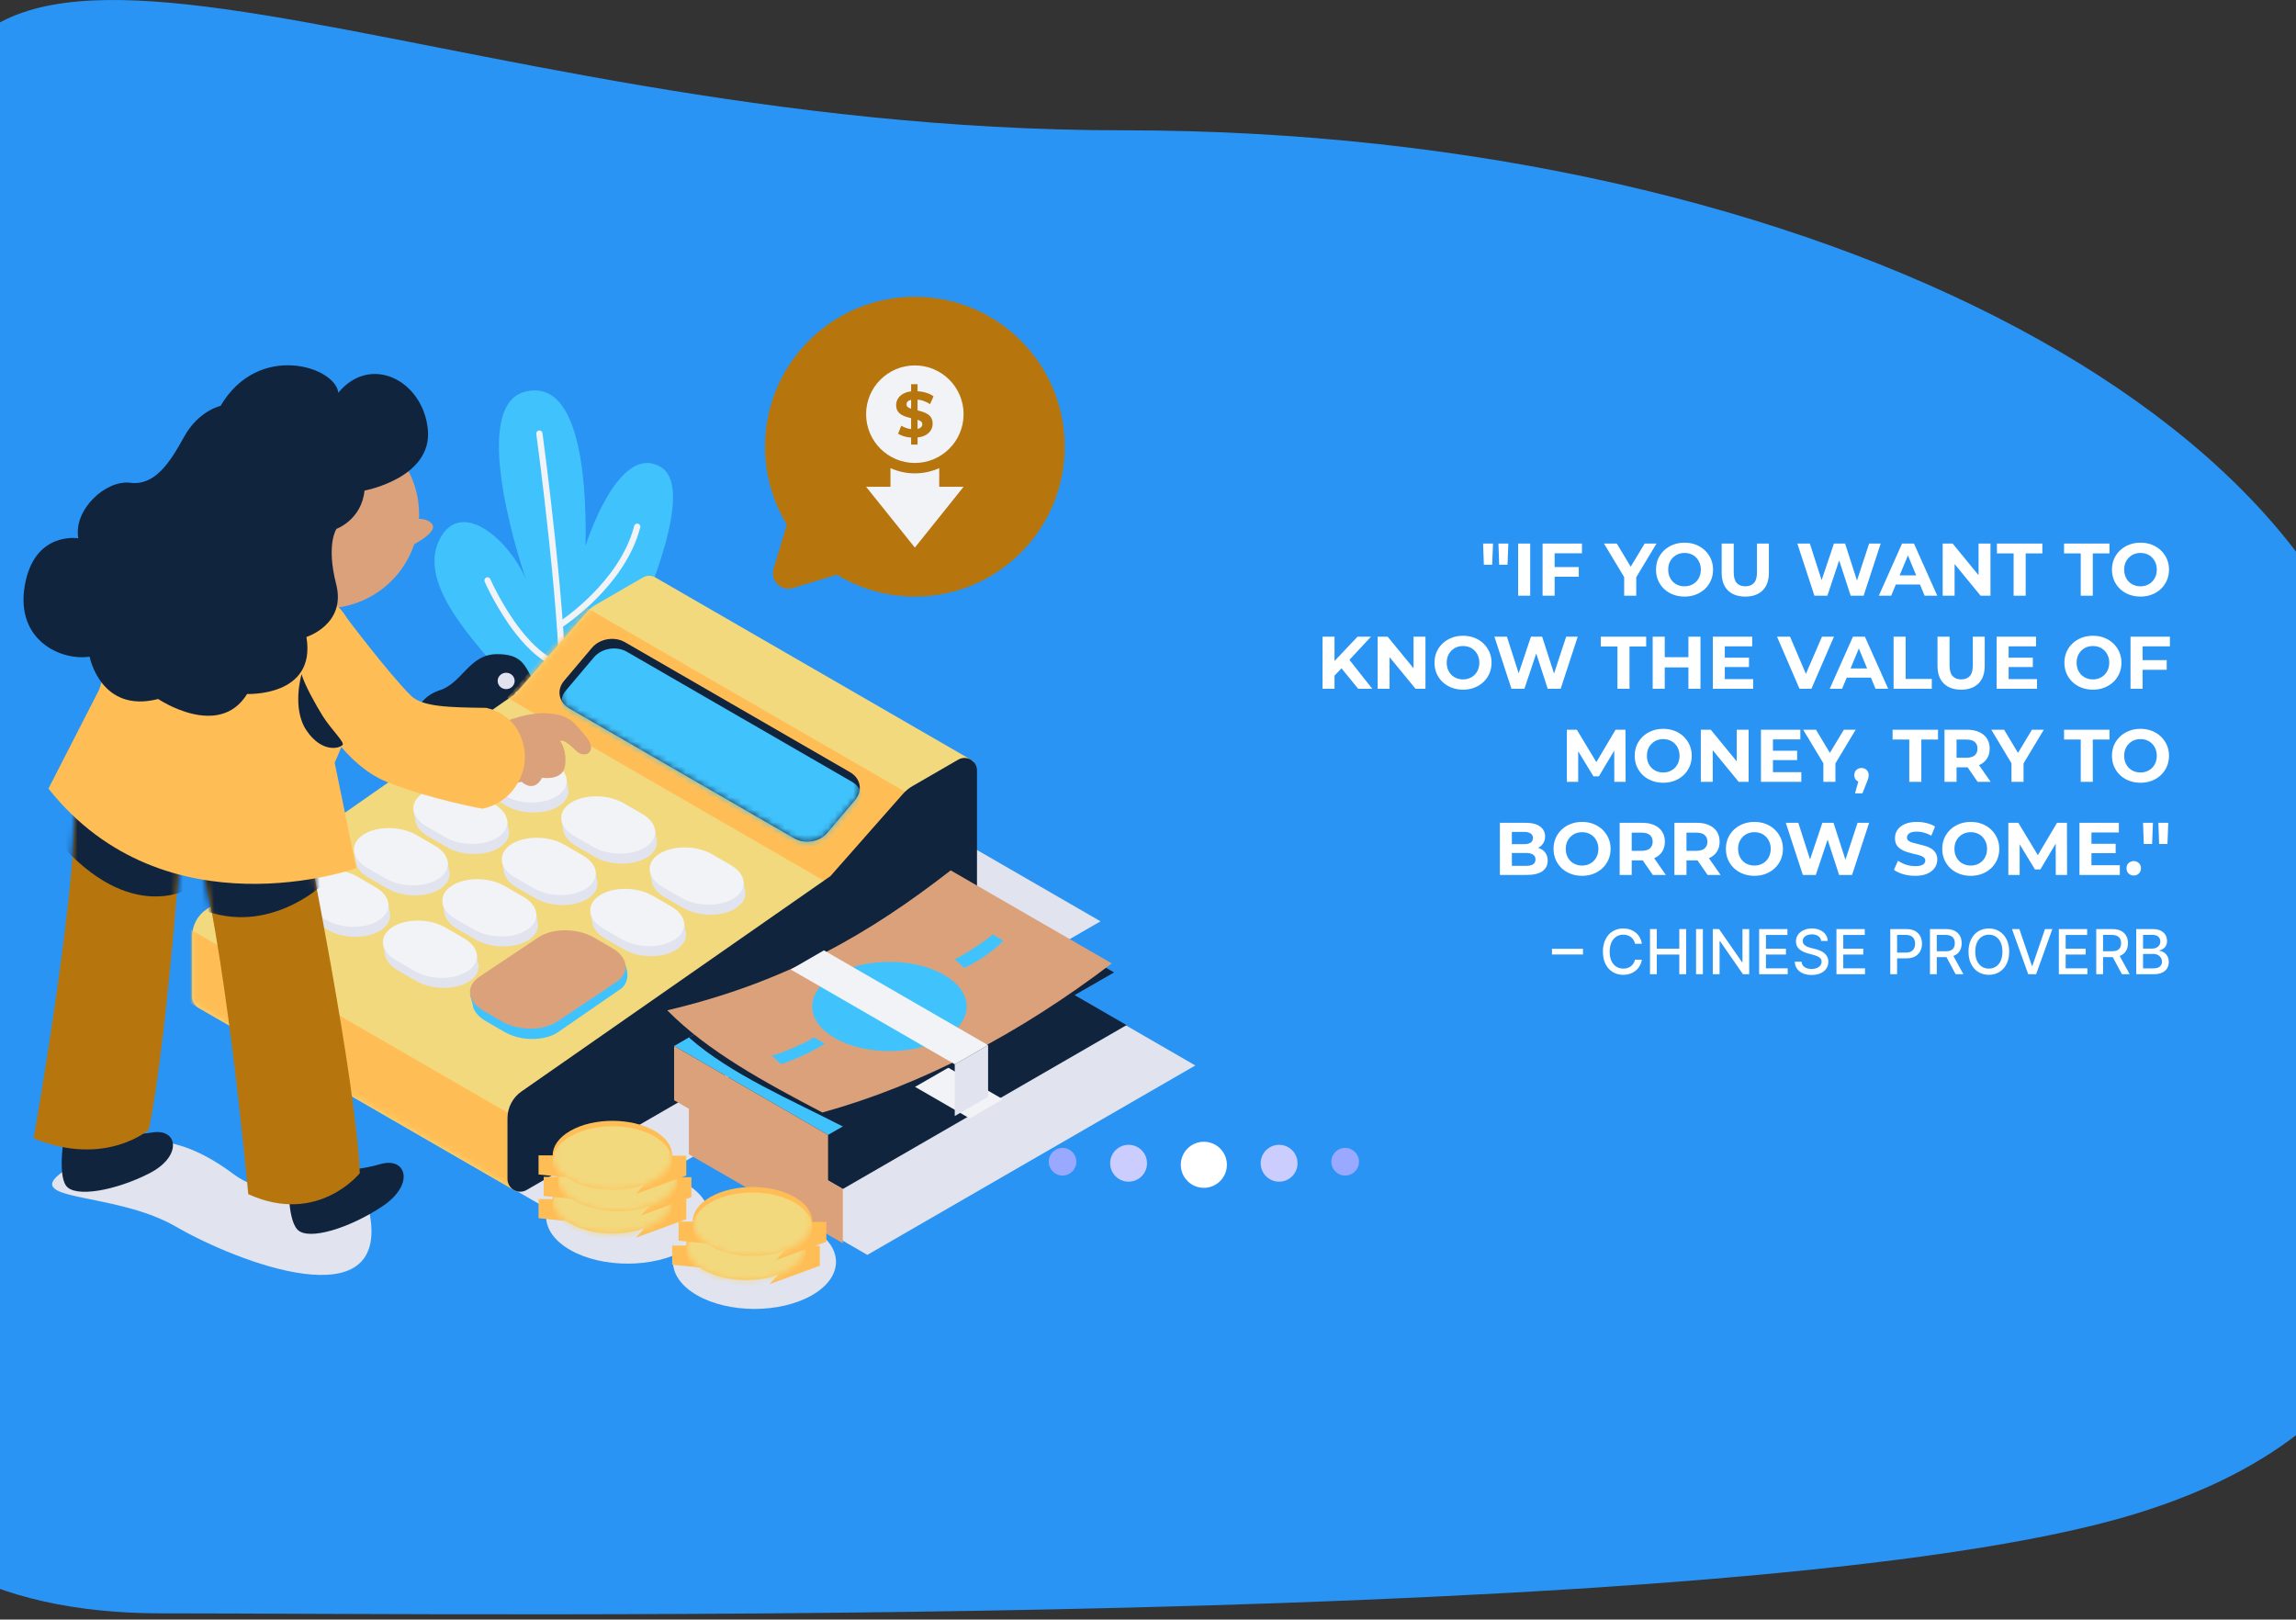 <svg width="370" height="261" viewBox="0 0 370 261" fill="none" xmlns="http://www.w3.org/2000/svg">
<rect x="0" y="0" width="370" height="261" fill="#333333" stroke="none"/>
<path d="M385 130C385 161.879 413.459 222.749 344 244C282.296 262.878 79.002 260 26 260C-86.666 260 -11.5 89.199 -11.5 29C-11.5 -31.199 68.334 21 181 21C293.666 21 385 69.801 385 130Z" fill="#2A94F4"/>
<path d="M255.098 152.906V153.825H250.098V152.906H255.098ZM264.584 152.092H263.476C263.433 151.856 263.354 151.647 263.238 151.467C263.122 151.287 262.98 151.135 262.812 151.009C262.644 150.884 262.455 150.789 262.247 150.725C262.041 150.661 261.822 150.629 261.59 150.629C261.171 150.629 260.796 150.735 260.464 150.945C260.135 151.156 259.875 151.465 259.683 151.872C259.494 152.279 259.399 152.777 259.399 153.364C259.399 153.955 259.494 154.455 259.683 154.862C259.875 155.269 260.136 155.577 260.468 155.786C260.799 155.994 261.172 156.098 261.586 156.098C261.816 156.098 262.034 156.067 262.24 156.006C262.448 155.942 262.636 155.848 262.805 155.725C262.973 155.602 263.115 155.452 263.231 155.274C263.349 155.094 263.431 154.888 263.476 154.656L264.584 154.66C264.524 155.017 264.41 155.346 264.239 155.647C264.071 155.945 263.854 156.203 263.589 156.421C263.327 156.637 263.026 156.804 262.687 156.922C262.349 157.04 261.979 157.099 261.579 157.099C260.95 157.099 260.389 156.95 259.896 156.652C259.404 156.351 259.015 155.922 258.731 155.363C258.45 154.804 258.309 154.138 258.309 153.364C258.309 152.587 258.451 151.921 258.735 151.364C259.019 150.806 259.407 150.377 259.9 150.079C260.392 149.778 260.952 149.628 261.579 149.628C261.965 149.628 262.325 149.683 262.659 149.795C262.995 149.904 263.297 150.065 263.564 150.278C263.832 150.488 264.053 150.746 264.229 151.052C264.404 151.355 264.522 151.702 264.584 152.092ZM265.897 157V149.727H266.994V152.888H270.62V149.727H271.721V157H270.62V153.829H266.994V157H265.897ZM274.416 149.727V157H273.319V149.727H274.416ZM281.884 149.727V157H280.875L277.179 151.666H277.111V157H276.014V149.727H277.029L280.73 155.068H280.797V149.727H281.884ZM283.485 157V149.727H288.044V150.672H284.582V152.888H287.806V153.829H284.582V156.055H288.087V157H283.485ZM293.477 151.638C293.439 151.302 293.282 151.041 293.008 150.857C292.733 150.67 292.388 150.576 291.971 150.576C291.673 150.576 291.415 150.623 291.197 150.718C290.979 150.81 290.81 150.938 290.689 151.102C290.571 151.263 290.511 151.446 290.511 151.652C290.511 151.825 290.552 151.974 290.632 152.099C290.715 152.225 290.823 152.33 290.955 152.415C291.09 152.498 291.235 152.568 291.388 152.625C291.542 152.679 291.69 152.724 291.832 152.76L292.543 152.945C292.775 153.001 293.013 153.078 293.256 153.175C293.5 153.272 293.726 153.4 293.935 153.559C294.143 153.718 294.311 153.914 294.439 154.148C294.569 154.383 294.634 154.663 294.634 154.99C294.634 155.402 294.528 155.768 294.315 156.087C294.104 156.407 293.797 156.659 293.395 156.844C292.995 157.028 292.511 157.121 291.942 157.121C291.398 157.121 290.927 157.034 290.529 156.862C290.131 156.689 289.82 156.444 289.595 156.126C289.37 155.807 289.246 155.428 289.222 154.99H290.323C290.344 155.253 290.43 155.472 290.579 155.647C290.73 155.82 290.923 155.949 291.158 156.034C291.394 156.117 291.654 156.158 291.935 156.158C292.246 156.158 292.521 156.11 292.763 156.013C293.007 155.913 293.198 155.776 293.338 155.601C293.478 155.423 293.548 155.216 293.548 154.979C293.548 154.764 293.486 154.588 293.363 154.45C293.242 154.313 293.078 154.199 292.869 154.109C292.663 154.019 292.43 153.94 292.17 153.871L291.31 153.637C290.728 153.478 290.266 153.245 289.925 152.938C289.587 152.63 289.418 152.223 289.418 151.716C289.418 151.297 289.531 150.931 289.759 150.619C289.986 150.306 290.294 150.063 290.682 149.891C291.07 149.715 291.508 149.628 291.996 149.628C292.488 149.628 292.923 149.714 293.299 149.887C293.678 150.06 293.976 150.298 294.194 150.601C294.412 150.902 294.525 151.247 294.535 151.638H293.477ZM295.945 157V149.727H300.505V150.672H297.043V152.888H300.267V153.829H297.043V156.055H300.548V157H295.945ZM304.617 157V149.727H307.21C307.776 149.727 308.244 149.83 308.616 150.036C308.988 150.242 309.266 150.524 309.45 150.881C309.635 151.237 309.727 151.637 309.727 152.082C309.727 152.529 309.634 152.932 309.447 153.289C309.262 153.644 308.983 153.926 308.609 154.134C308.237 154.34 307.77 154.443 307.206 154.443H305.423V153.513H307.107C307.464 153.513 307.754 153.451 307.977 153.328C308.199 153.203 308.363 153.032 308.467 152.817C308.571 152.601 308.623 152.356 308.623 152.082C308.623 151.807 308.571 151.563 308.467 151.35C308.363 151.137 308.198 150.97 307.973 150.849C307.751 150.729 307.457 150.668 307.093 150.668H305.715V157H304.617ZM311.014 157V149.727H313.606C314.17 149.727 314.637 149.824 315.009 150.018C315.383 150.213 315.662 150.481 315.847 150.825C316.032 151.165 316.124 151.56 316.124 152.007C316.124 152.452 316.03 152.844 315.843 153.183C315.659 153.519 315.379 153.78 315.005 153.967C314.634 154.154 314.166 154.248 313.603 154.248H311.639V153.303H313.503C313.858 153.303 314.147 153.252 314.37 153.151C314.595 153.049 314.759 152.901 314.863 152.707C314.967 152.513 315.02 152.279 315.02 152.007C315.02 151.732 314.966 151.495 314.86 151.293C314.756 151.092 314.591 150.938 314.366 150.832C314.144 150.723 313.851 150.668 313.489 150.668H312.111V157H311.014ZM314.604 153.719L316.401 157H315.151L313.39 153.719H314.604ZM323.777 153.364C323.777 154.14 323.635 154.808 323.35 155.366C323.066 155.923 322.677 156.351 322.182 156.652C321.69 156.95 321.13 157.099 320.502 157.099C319.873 157.099 319.31 156.95 318.816 156.652C318.323 156.351 317.935 155.922 317.651 155.363C317.367 154.804 317.225 154.138 317.225 153.364C317.225 152.587 317.367 151.921 317.651 151.364C317.935 150.806 318.323 150.377 318.816 150.079C319.31 149.778 319.873 149.628 320.502 149.628C321.13 149.628 321.69 149.778 322.182 150.079C322.677 150.377 323.066 150.806 323.35 151.364C323.635 151.921 323.777 152.587 323.777 153.364ZM322.69 153.364C322.69 152.772 322.594 152.273 322.402 151.869C322.213 151.461 321.953 151.154 321.621 150.945C321.292 150.735 320.919 150.629 320.502 150.629C320.083 150.629 319.709 150.735 319.38 150.945C319.051 151.154 318.791 151.461 318.599 151.869C318.41 152.273 318.315 152.772 318.315 153.364C318.315 153.955 318.41 154.455 318.599 154.862C318.791 155.267 319.051 155.575 319.38 155.786C319.709 155.994 320.083 156.098 320.502 156.098C320.919 156.098 321.292 155.994 321.621 155.786C321.953 155.575 322.213 155.267 322.402 154.862C322.594 154.455 322.69 153.955 322.69 153.364ZM325.419 149.727L327.443 155.651H327.525L329.549 149.727H330.735L328.118 157H326.85L324.233 149.727H325.419ZM331.785 157V149.727H336.345V150.672H332.883V152.888H336.107V153.829H332.883V156.055H336.388V157H331.785ZM337.811 157V149.727H340.403C340.967 149.727 341.434 149.824 341.806 150.018C342.18 150.213 342.459 150.481 342.644 150.825C342.828 151.165 342.921 151.56 342.921 152.007C342.921 152.452 342.827 152.844 342.64 153.183C342.456 153.519 342.176 153.78 341.802 153.967C341.431 154.154 340.963 154.248 340.4 154.248H338.436V153.303H340.3C340.655 153.303 340.944 153.252 341.167 153.151C341.391 153.049 341.556 152.901 341.66 152.707C341.764 152.513 341.816 152.279 341.816 152.007C341.816 151.732 341.763 151.495 341.657 151.293C341.552 151.092 341.388 150.938 341.163 150.832C340.94 150.723 340.648 150.668 340.286 150.668H338.908V157H337.811ZM341.401 153.719L343.198 157H341.948L340.186 153.719H341.401ZM344.256 157V149.727H346.919C347.435 149.727 347.863 149.812 348.201 149.983C348.54 150.151 348.793 150.379 348.961 150.668C349.129 150.955 349.213 151.278 349.213 151.638C349.213 151.941 349.158 152.196 349.047 152.405C348.935 152.611 348.786 152.777 348.599 152.902C348.414 153.025 348.211 153.115 347.988 153.172V153.243C348.23 153.255 348.465 153.333 348.695 153.477C348.927 153.619 349.119 153.822 349.27 154.085C349.422 154.347 349.498 154.667 349.498 155.043C349.498 155.415 349.41 155.749 349.235 156.045C349.062 156.338 348.794 156.571 348.432 156.744C348.07 156.915 347.607 157 347.044 157H344.256ZM345.353 156.059H346.937C347.463 156.059 347.839 155.957 348.066 155.754C348.294 155.55 348.407 155.295 348.407 154.99C348.407 154.76 348.349 154.55 348.233 154.358C348.117 154.166 347.952 154.013 347.736 153.9C347.523 153.786 347.27 153.729 346.976 153.729H345.353V156.059ZM345.353 152.874H346.824C347.07 152.874 347.291 152.826 347.488 152.732C347.686 152.637 347.844 152.504 347.96 152.334C348.078 152.161 348.137 151.957 348.137 151.723C348.137 151.422 348.032 151.17 347.821 150.967C347.611 150.763 347.288 150.661 346.852 150.661H345.353V152.874Z" fill="white"/>
<path d="M239.122 91.008L239.002 87.6H240.598L240.466 91.008H239.122ZM241.594 91.008L241.474 87.6H243.07L242.938 91.008H241.594ZM244.648 96V87.6H246.592V96H244.648ZM250.386 91.38H254.418V92.94H250.386V91.38ZM250.53 96H248.586V87.6H254.934V89.16H250.53V96ZM261.736 96V92.568L262.18 93.744L258.484 87.6H260.548L263.38 92.316H262.192L265.036 87.6H266.944L263.248 93.744L263.68 92.568V96H261.736ZM271.474 96.144C270.81 96.144 270.194 96.036 269.626 95.82C269.066 95.604 268.578 95.3 268.162 94.908C267.754 94.516 267.434 94.056 267.202 93.528C266.978 93 266.866 92.424 266.866 91.8C266.866 91.176 266.978 90.6 267.202 90.072C267.434 89.544 267.758 89.084 268.174 88.692C268.59 88.3 269.078 87.996 269.638 87.78C270.198 87.564 270.806 87.456 271.462 87.456C272.126 87.456 272.734 87.564 273.286 87.78C273.846 87.996 274.33 88.3 274.738 88.692C275.154 89.084 275.478 89.544 275.71 90.072C275.942 90.592 276.058 91.168 276.058 91.8C276.058 92.424 275.942 93.004 275.71 93.54C275.478 94.068 275.154 94.528 274.738 94.92C274.33 95.304 273.846 95.604 273.286 95.82C272.734 96.036 272.13 96.144 271.474 96.144ZM271.462 94.488C271.838 94.488 272.182 94.424 272.494 94.296C272.814 94.168 273.094 93.984 273.334 93.744C273.574 93.504 273.758 93.22 273.886 92.892C274.022 92.564 274.09 92.2 274.09 91.8C274.09 91.4 274.022 91.036 273.886 90.708C273.758 90.38 273.574 90.096 273.334 89.856C273.102 89.616 272.826 89.432 272.506 89.304C272.186 89.176 271.838 89.112 271.462 89.112C271.086 89.112 270.738 89.176 270.418 89.304C270.106 89.432 269.83 89.616 269.59 89.856C269.35 90.096 269.162 90.38 269.026 90.708C268.898 91.036 268.834 91.4 268.834 91.8C268.834 92.192 268.898 92.556 269.026 92.892C269.162 93.22 269.346 93.504 269.578 93.744C269.818 93.984 270.098 94.168 270.418 94.296C270.738 94.424 271.086 94.488 271.462 94.488ZM281.251 96.144C280.059 96.144 279.127 95.812 278.455 95.148C277.783 94.484 277.447 93.536 277.447 92.304V87.6H279.391V92.232C279.391 93.032 279.555 93.608 279.883 93.96C280.211 94.312 280.671 94.488 281.263 94.488C281.855 94.488 282.315 94.312 282.643 93.96C282.971 93.608 283.135 93.032 283.135 92.232V87.6H285.055V92.304C285.055 93.536 284.719 94.484 284.047 95.148C283.375 95.812 282.443 96.144 281.251 96.144ZM292.391 96L289.643 87.6H291.659L294.047 95.04H293.039L295.535 87.6H297.335L299.735 95.04H298.763L301.211 87.6H303.071L300.323 96H298.235L296.111 89.472H296.663L294.479 96H292.391ZM302.771 96L306.515 87.6H308.435L312.191 96H310.151L307.079 88.584H307.847L304.763 96H302.771ZM304.643 94.2L305.159 92.724H309.479L310.007 94.2H304.643ZM313.062 96V87.6H314.67L319.626 93.648H318.846V87.6H320.766V96H319.17L314.202 89.952H314.982V96H313.062ZM324.494 96V89.184H321.806V87.6H329.126V89.184H326.438V96H324.494ZM335.31 96V89.184H332.622V87.6H339.942V89.184H337.254V96H335.31ZM344.951 96.144C344.287 96.144 343.671 96.036 343.103 95.82C342.543 95.604 342.055 95.3 341.639 94.908C341.231 94.516 340.911 94.056 340.679 93.528C340.455 93 340.343 92.424 340.343 91.8C340.343 91.176 340.455 90.6 340.679 90.072C340.911 89.544 341.235 89.084 341.651 88.692C342.067 88.3 342.555 87.996 343.115 87.78C343.675 87.564 344.283 87.456 344.939 87.456C345.603 87.456 346.211 87.564 346.763 87.78C347.323 87.996 347.807 88.3 348.215 88.692C348.631 89.084 348.955 89.544 349.187 90.072C349.419 90.592 349.535 91.168 349.535 91.8C349.535 92.424 349.419 93.004 349.187 93.54C348.955 94.068 348.631 94.528 348.215 94.92C347.807 95.304 347.323 95.604 346.763 95.82C346.211 96.036 345.607 96.144 344.951 96.144ZM344.939 94.488C345.315 94.488 345.659 94.424 345.971 94.296C346.291 94.168 346.571 93.984 346.811 93.744C347.051 93.504 347.235 93.22 347.363 92.892C347.499 92.564 347.567 92.2 347.567 91.8C347.567 91.4 347.499 91.036 347.363 90.708C347.235 90.38 347.051 90.096 346.811 89.856C346.579 89.616 346.303 89.432 345.983 89.304C345.663 89.176 345.315 89.112 344.939 89.112C344.563 89.112 344.215 89.176 343.895 89.304C343.583 89.432 343.307 89.616 343.067 89.856C342.827 90.096 342.639 90.38 342.503 90.708C342.375 91.036 342.311 91.4 342.311 91.8C342.311 92.192 342.375 92.556 342.503 92.892C342.639 93.22 342.823 93.504 343.055 93.744C343.295 93.984 343.575 94.168 343.895 94.296C344.215 94.424 344.563 94.488 344.939 94.488ZM214.865 109.08L214.757 106.836L218.777 102.6H220.937L217.313 106.5L216.233 107.652L214.865 109.08ZM213.125 111V102.6H215.057V111H213.125ZM218.873 111L215.885 107.34L217.157 105.96L221.141 111H218.873ZM222.008 111V102.6H223.616L228.572 108.648H227.792V102.6H229.712V111H228.116L223.148 104.952H223.928V111H222.008ZM235.779 111.144C235.115 111.144 234.499 111.036 233.931 110.82C233.371 110.604 232.883 110.3 232.467 109.908C232.059 109.516 231.739 109.056 231.507 108.528C231.283 108 231.171 107.424 231.171 106.8C231.171 106.176 231.283 105.6 231.507 105.072C231.739 104.544 232.063 104.084 232.479 103.692C232.895 103.3 233.383 102.996 233.943 102.78C234.503 102.564 235.111 102.456 235.767 102.456C236.431 102.456 237.039 102.564 237.591 102.78C238.151 102.996 238.635 103.3 239.043 103.692C239.459 104.084 239.783 104.544 240.015 105.072C240.247 105.592 240.363 106.168 240.363 106.8C240.363 107.424 240.247 108.004 240.015 108.54C239.783 109.068 239.459 109.528 239.043 109.92C238.635 110.304 238.151 110.604 237.591 110.82C237.039 111.036 236.435 111.144 235.779 111.144ZM235.767 109.488C236.143 109.488 236.487 109.424 236.799 109.296C237.119 109.168 237.399 108.984 237.639 108.744C237.879 108.504 238.063 108.22 238.191 107.892C238.327 107.564 238.395 107.2 238.395 106.8C238.395 106.4 238.327 106.036 238.191 105.708C238.063 105.38 237.879 105.096 237.639 104.856C237.407 104.616 237.131 104.432 236.811 104.304C236.491 104.176 236.143 104.112 235.767 104.112C235.391 104.112 235.043 104.176 234.723 104.304C234.411 104.432 234.135 104.616 233.895 104.856C233.655 105.096 233.467 105.38 233.331 105.708C233.203 106.036 233.139 106.4 233.139 106.8C233.139 107.192 233.203 107.556 233.331 107.892C233.467 108.22 233.651 108.504 233.883 108.744C234.123 108.984 234.403 109.168 234.723 109.296C235.043 109.424 235.391 109.488 235.767 109.488ZM243.571 111L240.823 102.6H242.839L245.227 110.04H244.219L246.715 102.6H248.515L250.915 110.04H249.943L252.391 102.6H254.251L251.503 111H249.415L247.291 104.472H247.843L245.659 111H243.571ZM260.65 111V104.184H257.962V102.6H265.282V104.184H262.594V111H260.65ZM272.088 102.6H274.032V111H272.088V102.6ZM268.272 111H266.328V102.6H268.272V111ZM272.232 107.556H268.128V105.912H272.232V107.556ZM277.807 105.984H281.851V107.496H277.807V105.984ZM277.951 109.44H282.523V111H276.019V102.6H282.367V104.16H277.951V109.44ZM289.989 111L286.365 102.6H288.465L291.633 110.04H290.397L293.613 102.6H295.545L291.909 111H289.989ZM294.861 111L298.605 102.6H300.525L304.281 111H302.241L299.169 103.584H299.937L296.853 111H294.861ZM296.733 109.2L297.249 107.724H301.569L302.097 109.2H296.733ZM305.152 111V102.6H307.096V109.416H311.308V111H305.152ZM316.033 111.144C314.841 111.144 313.909 110.812 313.237 110.148C312.565 109.484 312.229 108.536 312.229 107.304V102.6H314.173V107.232C314.173 108.032 314.337 108.608 314.665 108.96C314.993 109.312 315.453 109.488 316.045 109.488C316.637 109.488 317.097 109.312 317.425 108.96C317.753 108.608 317.917 108.032 317.917 107.232V102.6H319.837V107.304C319.837 108.536 319.501 109.484 318.829 110.148C318.157 110.812 317.225 111.144 316.033 111.144ZM323.546 105.984H327.59V107.496H323.546V105.984ZM323.69 109.44H328.262V111H321.758V102.6H328.106V104.16H323.69V109.44ZM337.287 111.144C336.623 111.144 336.007 111.036 335.439 110.82C334.879 110.604 334.391 110.3 333.975 109.908C333.567 109.516 333.247 109.056 333.015 108.528C332.791 108 332.679 107.424 332.679 106.8C332.679 106.176 332.791 105.6 333.015 105.072C333.247 104.544 333.571 104.084 333.987 103.692C334.403 103.3 334.891 102.996 335.451 102.78C336.011 102.564 336.619 102.456 337.275 102.456C337.939 102.456 338.547 102.564 339.099 102.78C339.659 102.996 340.143 103.3 340.551 103.692C340.967 104.084 341.291 104.544 341.523 105.072C341.755 105.592 341.871 106.168 341.871 106.8C341.871 107.424 341.755 108.004 341.523 108.54C341.291 109.068 340.967 109.528 340.551 109.92C340.143 110.304 339.659 110.604 339.099 110.82C338.547 111.036 337.943 111.144 337.287 111.144ZM337.275 109.488C337.651 109.488 337.995 109.424 338.307 109.296C338.627 109.168 338.907 108.984 339.147 108.744C339.387 108.504 339.571 108.22 339.699 107.892C339.835 107.564 339.903 107.2 339.903 106.8C339.903 106.4 339.835 106.036 339.699 105.708C339.571 105.38 339.387 105.096 339.147 104.856C338.915 104.616 338.639 104.432 338.319 104.304C337.999 104.176 337.651 104.112 337.275 104.112C336.899 104.112 336.551 104.176 336.231 104.304C335.919 104.432 335.643 104.616 335.403 104.856C335.163 105.096 334.975 105.38 334.839 105.708C334.711 106.036 334.647 106.4 334.647 106.8C334.647 107.192 334.711 107.556 334.839 107.892C334.975 108.22 335.159 108.504 335.391 108.744C335.631 108.984 335.911 109.168 336.231 109.296C336.551 109.424 336.899 109.488 337.275 109.488ZM345.132 106.38H349.164V107.94H345.132V106.38ZM345.276 111H343.332V102.6H349.68V104.16H345.276V111ZM252.5 126V117.6H254.108L257.684 123.528H256.832L260.348 117.6H261.944L261.968 126H260.144L260.132 120.396H260.468L257.66 125.112H256.784L253.916 120.396H254.324V126H252.5ZM268.041 126.144C267.377 126.144 266.761 126.036 266.193 125.82C265.633 125.604 265.145 125.3 264.729 124.908C264.321 124.516 264.001 124.056 263.769 123.528C263.545 123 263.433 122.424 263.433 121.8C263.433 121.176 263.545 120.6 263.769 120.072C264.001 119.544 264.325 119.084 264.741 118.692C265.157 118.3 265.645 117.996 266.205 117.78C266.765 117.564 267.373 117.456 268.029 117.456C268.693 117.456 269.301 117.564 269.853 117.78C270.413 117.996 270.897 118.3 271.305 118.692C271.721 119.084 272.045 119.544 272.277 120.072C272.509 120.592 272.625 121.168 272.625 121.8C272.625 122.424 272.509 123.004 272.277 123.54C272.045 124.068 271.721 124.528 271.305 124.92C270.897 125.304 270.413 125.604 269.853 125.82C269.301 126.036 268.697 126.144 268.041 126.144ZM268.029 124.488C268.405 124.488 268.749 124.424 269.061 124.296C269.381 124.168 269.661 123.984 269.901 123.744C270.141 123.504 270.325 123.22 270.453 122.892C270.589 122.564 270.657 122.2 270.657 121.8C270.657 121.4 270.589 121.036 270.453 120.708C270.325 120.38 270.141 120.096 269.901 119.856C269.669 119.616 269.393 119.432 269.073 119.304C268.753 119.176 268.405 119.112 268.029 119.112C267.653 119.112 267.305 119.176 266.985 119.304C266.673 119.432 266.397 119.616 266.157 119.856C265.917 120.096 265.729 120.38 265.593 120.708C265.465 121.036 265.401 121.4 265.401 121.8C265.401 122.192 265.465 122.556 265.593 122.892C265.729 123.22 265.913 123.504 266.145 123.744C266.385 123.984 266.665 124.168 266.985 124.296C267.305 124.424 267.653 124.488 268.029 124.488ZM274.086 126V117.6H275.694L280.65 123.648H279.87V117.6H281.79V126H280.194L275.226 119.952H276.006V126H274.086ZM285.565 120.984H289.609V122.496H285.565V120.984ZM285.709 124.44H290.281V126H283.777V117.6H290.125V119.16H285.709V124.44ZM293.834 126V122.568L294.278 123.744L290.582 117.6H292.646L295.478 122.316H294.29L297.134 117.6H299.042L295.346 123.744L295.778 122.568V126H293.834ZM298.942 127.848L299.734 124.968L299.998 126.048C299.654 126.048 299.37 125.948 299.146 125.748C298.93 125.548 298.822 125.272 298.822 124.92C298.822 124.568 298.934 124.288 299.158 124.08C299.382 123.872 299.658 123.768 299.986 123.768C300.322 123.768 300.598 123.876 300.814 124.092C301.03 124.3 301.138 124.576 301.138 124.92C301.138 125.024 301.13 125.128 301.114 125.232C301.098 125.328 301.066 125.448 301.018 125.592C300.978 125.728 300.91 125.904 300.814 126.12L300.13 127.848H298.942ZM307.677 126V119.184H304.989V117.6H312.309V119.184H309.621V126H307.677ZM313.355 126V117.6H316.991C317.743 117.6 318.391 117.724 318.935 117.972C319.479 118.212 319.899 118.56 320.195 119.016C320.491 119.472 320.639 120.016 320.639 120.648C320.639 121.272 320.491 121.812 320.195 122.268C319.899 122.716 319.479 123.06 318.935 123.3C318.391 123.54 317.743 123.66 316.991 123.66H314.435L315.299 122.808V126H313.355ZM318.695 126L316.595 122.952H318.671L320.795 126H318.695ZM315.299 123.024L314.435 122.112H316.883C317.483 122.112 317.931 121.984 318.227 121.728C318.523 121.464 318.671 121.104 318.671 120.648C318.671 120.184 318.523 119.824 318.227 119.568C317.931 119.312 317.483 119.184 316.883 119.184H314.435L315.299 118.26V123.024ZM324.15 126V122.568L324.594 123.744L320.898 117.6H322.962L325.794 122.316H324.606L327.45 117.6H329.358L325.662 123.744L326.094 122.568V126H324.15ZM335.31 126V119.184H332.622V117.6H339.942V119.184H337.254V126H335.31ZM344.951 126.144C344.287 126.144 343.671 126.036 343.103 125.82C342.543 125.604 342.055 125.3 341.639 124.908C341.231 124.516 340.911 124.056 340.679 123.528C340.455 123 340.343 122.424 340.343 121.8C340.343 121.176 340.455 120.6 340.679 120.072C340.911 119.544 341.235 119.084 341.651 118.692C342.067 118.3 342.555 117.996 343.115 117.78C343.675 117.564 344.283 117.456 344.939 117.456C345.603 117.456 346.211 117.564 346.763 117.78C347.323 117.996 347.807 118.3 348.215 118.692C348.631 119.084 348.955 119.544 349.187 120.072C349.419 120.592 349.535 121.168 349.535 121.8C349.535 122.424 349.419 123.004 349.187 123.54C348.955 124.068 348.631 124.528 348.215 124.92C347.807 125.304 347.323 125.604 346.763 125.82C346.211 126.036 345.607 126.144 344.951 126.144ZM344.939 124.488C345.315 124.488 345.659 124.424 345.971 124.296C346.291 124.168 346.571 123.984 346.811 123.744C347.051 123.504 347.235 123.22 347.363 122.892C347.499 122.564 347.567 122.2 347.567 121.8C347.567 121.4 347.499 121.036 347.363 120.708C347.235 120.38 347.051 120.096 346.811 119.856C346.579 119.616 346.303 119.432 345.983 119.304C345.663 119.176 345.315 119.112 344.939 119.112C344.563 119.112 344.215 119.176 343.895 119.304C343.583 119.432 343.307 119.616 343.067 119.856C342.827 120.096 342.639 120.38 342.503 120.708C342.375 121.036 342.311 121.4 342.311 121.8C342.311 122.192 342.375 122.556 342.503 122.892C342.639 123.22 342.823 123.504 343.055 123.744C343.295 123.984 343.575 124.168 343.895 124.296C344.215 124.424 344.563 124.488 344.939 124.488ZM241.707 141V132.6H245.811C246.867 132.6 247.659 132.8 248.187 133.2C248.723 133.6 248.991 134.128 248.991 134.784C248.991 135.224 248.883 135.608 248.667 135.936C248.451 136.256 248.155 136.504 247.779 136.68C247.403 136.856 246.971 136.944 246.483 136.944L246.711 136.452C247.239 136.452 247.707 136.54 248.115 136.716C248.523 136.884 248.839 137.136 249.063 137.472C249.295 137.808 249.411 138.22 249.411 138.708C249.411 139.428 249.127 139.992 248.559 140.4C247.991 140.8 247.155 141 246.051 141H241.707ZM243.639 139.536H245.907C246.411 139.536 246.791 139.456 247.047 139.296C247.311 139.128 247.443 138.864 247.443 138.504C247.443 138.152 247.311 137.892 247.047 137.724C246.791 137.548 246.411 137.46 245.907 137.46H243.495V136.044H245.571C246.043 136.044 246.403 135.964 246.651 135.804C246.907 135.636 247.035 135.384 247.035 135.048C247.035 134.72 246.907 134.476 246.651 134.316C246.403 134.148 246.043 134.064 245.571 134.064H243.639V139.536ZM254.963 141.144C254.299 141.144 253.683 141.036 253.115 140.82C252.555 140.604 252.067 140.3 251.651 139.908C251.243 139.516 250.923 139.056 250.691 138.528C250.467 138 250.355 137.424 250.355 136.8C250.355 136.176 250.467 135.6 250.691 135.072C250.923 134.544 251.247 134.084 251.663 133.692C252.079 133.3 252.567 132.996 253.127 132.78C253.687 132.564 254.295 132.456 254.951 132.456C255.615 132.456 256.223 132.564 256.775 132.78C257.335 132.996 257.819 133.3 258.227 133.692C258.643 134.084 258.967 134.544 259.199 135.072C259.431 135.592 259.547 136.168 259.547 136.8C259.547 137.424 259.431 138.004 259.199 138.54C258.967 139.068 258.643 139.528 258.227 139.92C257.819 140.304 257.335 140.604 256.775 140.82C256.223 141.036 255.619 141.144 254.963 141.144ZM254.951 139.488C255.327 139.488 255.671 139.424 255.983 139.296C256.303 139.168 256.583 138.984 256.823 138.744C257.063 138.504 257.247 138.22 257.375 137.892C257.511 137.564 257.579 137.2 257.579 136.8C257.579 136.4 257.511 136.036 257.375 135.708C257.247 135.38 257.063 135.096 256.823 134.856C256.591 134.616 256.315 134.432 255.995 134.304C255.675 134.176 255.327 134.112 254.951 134.112C254.575 134.112 254.227 134.176 253.907 134.304C253.595 134.432 253.319 134.616 253.079 134.856C252.839 135.096 252.651 135.38 252.515 135.708C252.387 136.036 252.323 136.4 252.323 136.8C252.323 137.192 252.387 137.556 252.515 137.892C252.651 138.22 252.835 138.504 253.067 138.744C253.307 138.984 253.587 139.168 253.907 139.296C254.227 139.424 254.575 139.488 254.951 139.488ZM261.008 141V132.6H264.644C265.396 132.6 266.044 132.724 266.588 132.972C267.132 133.212 267.552 133.56 267.848 134.016C268.144 134.472 268.292 135.016 268.292 135.648C268.292 136.272 268.144 136.812 267.848 137.268C267.552 137.716 267.132 138.06 266.588 138.3C266.044 138.54 265.396 138.66 264.644 138.66H262.088L262.952 137.808V141H261.008ZM266.348 141L264.248 137.952H266.324L268.448 141H266.348ZM262.952 138.024L262.088 137.112H264.536C265.136 137.112 265.584 136.984 265.88 136.728C266.176 136.464 266.324 136.104 266.324 135.648C266.324 135.184 266.176 134.824 265.88 134.568C265.584 134.312 265.136 134.184 264.536 134.184H262.088L262.952 133.26V138.024ZM269.832 141V132.6H273.468C274.22 132.6 274.868 132.724 275.412 132.972C275.956 133.212 276.376 133.56 276.672 134.016C276.968 134.472 277.116 135.016 277.116 135.648C277.116 136.272 276.968 136.812 276.672 137.268C276.376 137.716 275.956 138.06 275.412 138.3C274.868 138.54 274.22 138.66 273.468 138.66H270.912L271.776 137.808V141H269.832ZM275.172 141L273.072 137.952H275.148L277.272 141H275.172ZM271.776 138.024L270.912 137.112H273.36C273.96 137.112 274.408 136.984 274.704 136.728C275 136.464 275.148 136.104 275.148 135.648C275.148 135.184 275 134.824 274.704 134.568C274.408 134.312 273.96 134.184 273.36 134.184H270.912L271.776 133.26V138.024ZM282.736 141.144C282.072 141.144 281.456 141.036 280.888 140.82C280.328 140.604 279.84 140.3 279.424 139.908C279.016 139.516 278.696 139.056 278.464 138.528C278.24 138 278.128 137.424 278.128 136.8C278.128 136.176 278.24 135.6 278.464 135.072C278.696 134.544 279.02 134.084 279.436 133.692C279.852 133.3 280.34 132.996 280.9 132.78C281.46 132.564 282.068 132.456 282.724 132.456C283.388 132.456 283.996 132.564 284.548 132.78C285.108 132.996 285.592 133.3 286 133.692C286.416 134.084 286.74 134.544 286.972 135.072C287.204 135.592 287.32 136.168 287.32 136.8C287.32 137.424 287.204 138.004 286.972 138.54C286.74 139.068 286.416 139.528 286 139.92C285.592 140.304 285.108 140.604 284.548 140.82C283.996 141.036 283.392 141.144 282.736 141.144ZM282.724 139.488C283.1 139.488 283.444 139.424 283.756 139.296C284.076 139.168 284.356 138.984 284.596 138.744C284.836 138.504 285.02 138.22 285.148 137.892C285.284 137.564 285.352 137.2 285.352 136.8C285.352 136.4 285.284 136.036 285.148 135.708C285.02 135.38 284.836 135.096 284.596 134.856C284.364 134.616 284.088 134.432 283.768 134.304C283.448 134.176 283.1 134.112 282.724 134.112C282.348 134.112 282 134.176 281.68 134.304C281.368 134.432 281.092 134.616 280.852 134.856C280.612 135.096 280.424 135.38 280.288 135.708C280.16 136.036 280.096 136.4 280.096 136.8C280.096 137.192 280.16 137.556 280.288 137.892C280.424 138.22 280.608 138.504 280.84 138.744C281.08 138.984 281.36 139.168 281.68 139.296C282 139.424 282.348 139.488 282.724 139.488ZM290.528 141L287.78 132.6H289.796L292.184 140.04H291.176L293.672 132.6H295.472L297.872 140.04H296.9L299.348 132.6H301.208L298.46 141H296.372L294.248 134.472H294.8L292.616 141H290.528ZM308.627 141.144C307.955 141.144 307.311 141.056 306.695 140.88C306.079 140.696 305.583 140.46 305.207 140.172L305.867 138.708C306.227 138.964 306.651 139.176 307.139 139.344C307.635 139.504 308.135 139.584 308.639 139.584C309.023 139.584 309.331 139.548 309.563 139.476C309.803 139.396 309.979 139.288 310.091 139.152C310.203 139.016 310.259 138.86 310.259 138.684C310.259 138.46 310.171 138.284 309.995 138.156C309.819 138.02 309.587 137.912 309.299 137.832C309.011 137.744 308.691 137.664 308.339 137.592C307.995 137.512 307.647 137.416 307.295 137.304C306.951 137.192 306.635 137.048 306.347 136.872C306.059 136.696 305.823 136.464 305.639 136.176C305.463 135.888 305.375 135.52 305.375 135.072C305.375 134.592 305.503 134.156 305.759 133.764C306.023 133.364 306.415 133.048 306.935 132.816C307.463 132.576 308.123 132.456 308.915 132.456C309.443 132.456 309.963 132.52 310.475 132.648C310.987 132.768 311.439 132.952 311.831 133.2L311.231 134.676C310.839 134.452 310.447 134.288 310.055 134.184C309.663 134.072 309.279 134.016 308.903 134.016C308.527 134.016 308.219 134.06 307.979 134.148C307.739 134.236 307.567 134.352 307.463 134.496C307.359 134.632 307.307 134.792 307.307 134.976C307.307 135.192 307.395 135.368 307.571 135.504C307.747 135.632 307.979 135.736 308.267 135.816C308.555 135.896 308.871 135.976 309.215 136.056C309.567 136.136 309.915 136.228 310.259 136.332C310.611 136.436 310.931 136.576 311.219 136.752C311.507 136.928 311.739 137.16 311.915 137.448C312.099 137.736 312.191 138.1 312.191 138.54C312.191 139.012 312.059 139.444 311.795 139.836C311.531 140.228 311.135 140.544 310.607 140.784C310.087 141.024 309.427 141.144 308.627 141.144ZM317.599 141.144C316.935 141.144 316.319 141.036 315.751 140.82C315.191 140.604 314.703 140.3 314.287 139.908C313.879 139.516 313.559 139.056 313.327 138.528C313.103 138 312.991 137.424 312.991 136.8C312.991 136.176 313.103 135.6 313.327 135.072C313.559 134.544 313.883 134.084 314.299 133.692C314.715 133.3 315.203 132.996 315.763 132.78C316.323 132.564 316.931 132.456 317.587 132.456C318.251 132.456 318.859 132.564 319.411 132.78C319.971 132.996 320.455 133.3 320.863 133.692C321.279 134.084 321.603 134.544 321.835 135.072C322.067 135.592 322.183 136.168 322.183 136.8C322.183 137.424 322.067 138.004 321.835 138.54C321.603 139.068 321.279 139.528 320.863 139.92C320.455 140.304 319.971 140.604 319.411 140.82C318.859 141.036 318.255 141.144 317.599 141.144ZM317.587 139.488C317.963 139.488 318.307 139.424 318.619 139.296C318.939 139.168 319.219 138.984 319.459 138.744C319.699 138.504 319.883 138.22 320.011 137.892C320.147 137.564 320.215 137.2 320.215 136.8C320.215 136.4 320.147 136.036 320.011 135.708C319.883 135.38 319.699 135.096 319.459 134.856C319.227 134.616 318.951 134.432 318.631 134.304C318.311 134.176 317.963 134.112 317.587 134.112C317.211 134.112 316.863 134.176 316.543 134.304C316.231 134.432 315.955 134.616 315.715 134.856C315.475 135.096 315.287 135.38 315.151 135.708C315.023 136.036 314.959 136.4 314.959 136.8C314.959 137.192 315.023 137.556 315.151 137.892C315.287 138.22 315.471 138.504 315.703 138.744C315.943 138.984 316.223 139.168 316.543 139.296C316.863 139.424 317.211 139.488 317.587 139.488ZM323.644 141V132.6H325.252L328.828 138.528H327.976L331.492 132.6H333.088L333.112 141H331.288L331.276 135.396H331.612L328.804 140.112H327.928L325.06 135.396H325.468V141H323.644ZM336.893 135.984H340.937V137.496H336.893V135.984ZM337.037 139.44H341.609V141H335.105V132.6H341.453V134.16H337.037V139.44ZM343.849 141.096C343.529 141.096 343.253 140.988 343.021 140.772C342.797 140.548 342.685 140.264 342.685 139.92C342.685 139.576 342.797 139.3 343.021 139.092C343.253 138.876 343.529 138.768 343.849 138.768C344.177 138.768 344.453 138.876 344.677 139.092C344.901 139.3 345.013 139.576 345.013 139.92C345.013 140.264 344.901 140.548 344.677 140.772C344.453 140.988 344.177 141.096 343.849 141.096ZM345.47 136.008L345.35 132.6H346.946L346.814 136.008H345.47ZM347.942 136.008L347.822 132.6H349.418L349.286 136.008H347.942Z" fill="white"/>
<g clip-path="url(#clip0_444_341)">
<path d="M126.501 119.104L41.834 168.009L92.684 197.38L177.35 148.476L126.501 119.104Z" fill="#E1E3EE"/>
<path d="M145.863 144.696L93.012 175.223L139.773 202.233L192.625 171.706L145.863 144.696Z" fill="#E1E3EE"/>
<path d="M130.875 208.72C136.005 205.757 136.005 200.954 130.876 197.991C125.746 195.029 117.43 195.029 112.301 197.991C107.172 200.954 107.172 205.757 112.301 208.72C117.43 211.683 125.746 211.683 130.875 208.72Z" fill="#E1E3EE"/>
<path d="M110.426 201.421C115.555 198.458 115.555 193.655 110.426 190.692C105.297 187.729 96.981 187.729 91.852 190.692C86.722 193.655 86.722 198.458 91.852 201.421C96.981 204.383 105.297 204.383 110.426 201.421Z" fill="#E1E3EE"/>
<path d="M88.558 115.695C93.99 115.695 98.393 113.816 98.393 111.499C98.393 109.181 93.99 107.302 88.558 107.302C83.126 107.302 78.722 109.181 78.722 111.499C78.722 113.816 83.126 115.695 88.558 115.695Z" fill="#E1E3EE"/>
<path d="M78.721 124.979C86.05 124.979 91.99 122.641 91.99 119.757C91.99 116.874 86.05 114.536 78.721 114.536C71.393 114.536 65.452 116.874 65.452 119.757C65.452 122.641 71.393 124.979 78.721 124.979Z" fill="#E1E3EE"/>
<path fill-rule="evenodd" clip-rule="evenodd" d="M80.961 108.855C77.55 104.331 67.087 94.448 70.8 87C74.234 80.113 82.103 87.026 84.775 93.424C84.775 93.424 75.07 65.613 84.581 63.139C94.092 60.665 94.514 79.915 94.355 87.978C94.355 87.978 99.64 70.998 106.563 75.317C113.486 79.636 99.243 107.382 99.243 107.382C98.426 109.91 95.429 113.277 91.267 114.14C87.825 114.853 83.286 111.937 80.961 108.855Z" fill="#40C3FD"/>
<path fill-rule="evenodd" clip-rule="evenodd" d="M86.427 69.931C86.39 69.657 86.582 69.404 86.856 69.367C87.13 69.33 87.383 69.522 87.42 69.796C87.42 69.796 91.729 101.604 91.159 114.431C91.147 114.707 90.913 114.921 90.636 114.909C90.36 114.897 90.146 114.663 90.158 114.387C90.725 101.611 86.427 69.931 86.427 69.931Z" fill="#F2F3F7"/>
<path fill-rule="evenodd" clip-rule="evenodd" d="M78.102 93.735C77.991 93.482 78.107 93.187 78.36 93.076C78.613 92.965 78.909 93.081 79.019 93.334C79.019 93.334 80.91 97.663 83.883 101.47C85.818 103.948 88.205 106.222 90.844 106.845C91.113 106.909 91.28 107.179 91.217 107.448C91.153 107.717 90.883 107.884 90.614 107.82C87.776 107.151 85.174 104.752 83.093 102.087C80.042 98.179 78.102 93.735 78.102 93.735Z" fill="#F2F3F7"/>
<path fill-rule="evenodd" clip-rule="evenodd" d="M90.752 100.976C90.52 101.127 90.209 101.06 90.059 100.829C89.908 100.597 89.974 100.286 90.206 100.136C90.206 100.136 99.855 93.886 102.202 84.755C102.271 84.487 102.544 84.326 102.812 84.394C103.079 84.463 103.241 84.736 103.172 85.004C100.737 94.476 90.752 100.976 90.752 100.976Z" fill="#F2F3F7"/>
<path fill-rule="evenodd" clip-rule="evenodd" d="M80.014 105.42C85.944 105.354 84.309 109.45 88.041 111.863C91.459 114.075 91.382 118.908 85.903 119.906C80.425 120.903 75.777 120.745 71.988 119.598C65.153 117.529 66.514 112.655 70.886 111.231C74.503 110.053 75.614 105.469 80.014 105.42Z" fill="#10243E"/>
<path d="M81.567 111.055C82.323 111.055 82.936 110.464 82.936 109.736C82.936 109.007 82.323 108.417 81.567 108.417C80.811 108.417 80.198 109.007 80.198 109.736C80.198 110.464 80.811 111.055 81.567 111.055Z" fill="#E1E3EE"/>
<path d="M83.626 112.622C84.006 112.622 84.315 112.339 84.315 111.991C84.315 111.642 84.006 111.36 83.626 111.36C83.245 111.36 82.937 111.642 82.937 111.991C82.937 112.339 83.245 112.622 83.626 112.622Z" fill="#E1E3EE"/>
<path fill-rule="evenodd" clip-rule="evenodd" d="M31.92 162.381C31.326 162.004 30.963 161.35 30.963 160.643V150.893C30.963 149.158 31.822 147.531 33.258 146.553L83.007 111.837L94.781 98.396C95.161 98.025 95.586 97.701 96.047 97.436L103.614 93.064C104.235 92.705 105 92.705 105.621 93.064C105.646 93.079 105.67 93.093 105.694 93.108H105.696L156.974 122.725L83.197 192.001L31.919 162.381H31.92Z" fill="#F3D97E"/>
<mask id="mask0_444_341" style="mask-type:luminance" maskUnits="userSpaceOnUse" x="30" y="92" width="127" height="101">
<path d="M31.92 162.381C31.326 162.004 30.963 161.35 30.963 160.643V150.893C30.963 149.158 31.822 147.531 33.258 146.553L83.007 111.837L94.781 98.396C95.161 98.025 95.586 97.701 96.047 97.436L103.614 93.064C104.235 92.705 105 92.705 105.621 93.064C105.646 93.079 105.67 93.093 105.694 93.108H105.696L156.974 122.725L83.197 192.001L31.919 162.381H31.92Z" fill="white"/>
</mask>
<g mask="url(#mask0_444_341)">
<path d="M83.401 180.234L30.735 149.813V161.696L83.401 192.116V180.234Z" fill="#FFBE55"/>
<path fill-rule="evenodd" clip-rule="evenodd" d="M146.86 128.169L94.194 97.748L81.739 112.453L134.405 142.873L146.86 128.169Z" fill="#FFBE55"/>
</g>
<path fill-rule="evenodd" clip-rule="evenodd" d="M100.716 103.494C99.025 102.517 96.644 102.914 95.4 104.386L90.898 109.717C89.657 111.186 90.023 113.174 91.715 114.152L128.002 135.112C129.697 136.091 132.081 135.691 133.322 134.222L137.823 128.891C139.067 127.419 138.698 125.434 137.003 124.454L100.716 103.494Z" fill="#10243E"/>
<mask id="mask1_444_341" style="mask-type:luminance" maskUnits="userSpaceOnUse" x="90" y="102" width="49" height="34">
<path d="M100.716 103.494C99.025 102.517 96.644 102.914 95.4 104.386L90.898 109.717C89.657 111.186 90.023 113.174 91.715 114.152L128.002 135.112C129.697 136.091 132.081 135.691 133.322 134.222L137.823 128.891C139.067 127.419 138.698 125.434 137.003 124.454L100.716 103.494Z" fill="white"/>
</mask>
<g mask="url(#mask1_444_341)">
<path fill-rule="evenodd" clip-rule="evenodd" d="M101.026 105.039C99.334 104.062 96.953 104.459 95.71 105.932L91.208 111.262C89.967 112.731 90.333 114.72 92.025 115.697L128.311 136.657C130.007 137.636 132.39 137.236 133.631 135.767L138.133 130.437C139.377 128.964 139.008 126.979 137.313 126L101.026 105.039Z" fill="#40C3FD"/>
</g>
<path fill-rule="evenodd" clip-rule="evenodd" d="M84.862 191.774C84.226 192.142 83.443 192.142 82.808 191.774C82.172 191.409 81.781 190.729 81.781 189.995C81.781 187.043 81.781 182.907 81.781 180.209C81.781 178.492 82.62 176.883 84.028 175.902C94.007 168.944 133.825 141.189 133.825 141.189C133.825 141.189 142.882 130.917 145.481 127.969C145.938 127.45 146.476 127.011 147.074 126.667C148.65 125.756 151.971 123.836 154.431 122.416C155.052 122.056 155.817 122.056 156.438 122.416C157.059 122.775 157.442 123.438 157.442 124.154C157.442 130.09 157.442 142.041 157.442 147.284C157.442 148.872 156.595 150.339 155.221 151.134C144.419 157.373 97.398 184.534 84.862 191.774Z" fill="#10243E"/>
<path fill-rule="evenodd" clip-rule="evenodd" d="M76.483 125.366L76.225 123.955L76.782 124.017C77.025 123.576 77.412 123.166 77.947 122.807C80.136 121.348 83.978 121.351 86.521 122.82L89.507 124.546C90.026 124.847 90.45 125.182 90.779 125.541L91.338 125.602L91.444 126.583C91.894 127.738 91.478 128.965 90.147 129.853C87.957 131.316 84.115 131.309 81.573 129.843L78.586 128.117C77.274 127.359 76.562 126.357 76.483 125.366Z" fill="#E1E3EE"/>
<path fill-rule="evenodd" clip-rule="evenodd" d="M86.238 121.206C83.694 119.737 79.848 119.73 77.658 121.192C75.468 122.654 75.76 125.033 78.303 126.502L81.29 128.227C83.829 129.694 87.668 129.701 89.858 128.239C92.048 126.777 91.764 124.398 89.224 122.931L86.238 121.206Z" fill="#F2F3F7"/>
<path fill-rule="evenodd" clip-rule="evenodd" d="M66.905 132.042L66.648 130.631L67.205 130.692C67.447 130.251 67.834 129.841 68.37 129.482C70.559 128.023 74.401 128.027 76.944 129.496L79.93 131.222C80.448 131.522 80.873 131.857 81.202 132.216L81.76 132.278L81.867 133.258C82.317 134.414 81.9 135.64 80.569 136.529C78.38 137.991 74.538 137.985 71.995 136.519L69.009 134.793C67.696 134.034 66.985 133.033 66.905 132.042Z" fill="#E1E3EE"/>
<path fill-rule="evenodd" clip-rule="evenodd" d="M76.66 127.881C74.117 126.412 70.27 126.406 68.08 127.868C65.89 129.33 66.182 131.708 68.725 133.177L71.712 134.902C74.252 136.369 78.09 136.376 80.28 134.915C82.47 133.453 82.186 131.073 79.647 129.606L76.66 127.881Z" fill="#F2F3F7"/>
<path fill-rule="evenodd" clip-rule="evenodd" d="M57.328 138.718L57.07 137.306L57.627 137.368C57.87 136.927 58.257 136.517 58.792 136.158C60.981 134.699 64.823 134.702 67.366 136.172L70.352 137.897C70.871 138.198 71.295 138.533 71.624 138.892L72.183 138.953L72.289 139.934C72.739 141.089 72.323 142.316 70.992 143.205C68.802 144.667 64.96 144.66 62.418 143.194L59.431 141.469C58.119 140.71 57.407 139.709 57.328 138.718Z" fill="#E1E3EE"/>
<path fill-rule="evenodd" clip-rule="evenodd" d="M67.083 134.557C64.54 133.088 60.693 133.082 58.503 134.544C56.313 136.005 56.605 138.384 59.148 139.853L62.135 141.578C64.674 143.045 68.513 143.052 70.703 141.59C72.893 140.128 72.609 137.749 70.069 136.282L67.083 134.557Z" fill="#F2F3F7"/>
<path fill-rule="evenodd" clip-rule="evenodd" d="M47.75 145.393L47.493 143.982L48.05 144.044C48.292 143.603 48.679 143.193 49.215 142.834C51.404 141.375 55.246 141.378 57.788 142.848L60.775 144.573C61.293 144.874 61.718 145.209 62.047 145.568L62.605 145.629L62.712 146.61C63.161 147.765 62.745 148.992 61.414 149.88C59.225 151.343 55.383 151.336 52.84 149.87L49.854 148.144C48.541 147.386 47.83 146.384 47.75 145.393Z" fill="#E1E3EE"/>
<path fill-rule="evenodd" clip-rule="evenodd" d="M57.505 141.233C54.962 139.764 51.115 139.758 48.925 141.219C46.735 142.681 47.027 145.06 49.57 146.529L52.557 148.254C55.096 149.721 58.935 149.728 61.125 148.266C63.315 146.804 63.031 144.425 60.492 142.958L57.505 141.233Z" fill="#F2F3F7"/>
<path fill-rule="evenodd" clip-rule="evenodd" d="M90.737 133.6L90.48 132.189L91.037 132.25C91.28 131.809 91.667 131.399 92.202 131.04C94.391 129.581 98.233 129.585 100.776 131.054L103.762 132.78C104.281 133.081 104.705 133.415 105.034 133.774L105.592 133.836L105.699 134.817C106.149 135.972 105.733 137.198 104.402 138.087C102.212 139.55 98.37 139.543 95.828 138.077L92.841 136.351C91.529 135.592 90.817 134.591 90.737 133.6Z" fill="#E1E3EE"/>
<path fill-rule="evenodd" clip-rule="evenodd" d="M100.492 129.439C97.949 127.97 94.103 127.964 91.912 129.426C89.722 130.888 90.014 133.266 92.558 134.735L95.544 136.461C98.084 137.928 101.922 137.934 104.112 136.473C106.302 135.011 106.018 132.631 103.479 131.164L100.492 129.439Z" fill="#F2F3F7"/>
<path fill-rule="evenodd" clip-rule="evenodd" d="M81.16 140.276L80.902 138.864L81.459 138.926C81.702 138.485 82.089 138.075 82.624 137.716C84.814 136.257 88.656 136.26 91.198 137.73L94.184 139.456C94.703 139.756 95.127 140.091 95.456 140.45L96.014 140.512L96.121 141.492C96.571 142.647 96.155 143.874 94.824 144.763C92.634 146.225 88.793 146.219 86.25 144.752L83.263 143.027C81.951 142.268 81.239 141.267 81.16 140.276Z" fill="#E1E3EE"/>
<path fill-rule="evenodd" clip-rule="evenodd" d="M90.915 136.115C88.371 134.646 84.525 134.64 82.335 136.102C80.145 137.563 80.436 139.942 82.98 141.411L85.966 143.136C88.506 144.603 92.344 144.61 94.535 143.148C96.725 141.687 96.441 139.307 93.901 137.84L90.915 136.115Z" fill="#F2F3F7"/>
<path fill-rule="evenodd" clip-rule="evenodd" d="M71.582 146.951L71.325 145.54L71.882 145.601C72.124 145.161 72.511 144.751 73.047 144.392C75.236 142.933 79.078 142.936 81.621 144.405L84.607 146.131C85.125 146.432 85.55 146.767 85.879 147.126L86.437 147.187L86.544 148.168C86.993 149.323 86.578 150.55 85.246 151.438C83.057 152.901 79.215 152.894 76.672 151.428L73.686 149.702C72.373 148.944 71.662 147.942 71.582 146.951Z" fill="#E1E3EE"/>
<path fill-rule="evenodd" clip-rule="evenodd" d="M81.337 142.791C78.794 141.322 74.948 141.315 72.757 142.777C70.567 144.239 70.859 146.618 73.402 148.087L76.389 149.812C78.929 151.279 82.767 151.286 84.957 149.824C87.147 148.362 86.864 145.983 84.324 144.516L81.337 142.791Z" fill="#F2F3F7"/>
<path fill-rule="evenodd" clip-rule="evenodd" d="M62.005 153.627L61.747 152.216L62.304 152.277C62.547 151.836 62.934 151.426 63.469 151.067C65.659 149.608 69.501 149.612 72.043 151.081L75.029 152.807C75.548 153.108 75.973 153.443 76.302 153.801L76.86 153.863L76.966 154.844C77.416 155.999 77 157.226 75.669 158.114C73.479 159.577 69.638 159.57 67.095 158.104L64.109 156.378C62.796 155.619 62.084 154.618 62.005 153.627Z" fill="#E1E3EE"/>
<path fill-rule="evenodd" clip-rule="evenodd" d="M71.759 149.466C69.216 147.997 65.37 147.991 63.18 149.453C60.989 150.915 61.281 153.293 63.825 154.763L66.811 156.488C69.351 157.955 73.189 157.962 75.379 156.5C77.569 155.038 77.286 152.658 74.746 151.192L71.759 149.466Z" fill="#F2F3F7"/>
<path fill-rule="evenodd" clip-rule="evenodd" d="M104.992 141.834L104.735 140.422L105.292 140.484C105.534 140.043 105.921 139.633 106.456 139.274C108.646 137.815 112.488 137.818 115.03 139.288L118.017 141.013C118.535 141.314 118.96 141.649 119.289 142.008L119.847 142.069L119.954 143.05C120.403 144.205 119.987 145.432 118.656 146.321C116.467 147.783 112.625 147.776 110.082 146.31L107.096 144.585C105.783 143.826 105.072 142.825 104.992 141.834Z" fill="#E1E3EE"/>
<path fill-rule="evenodd" clip-rule="evenodd" d="M114.747 137.673C112.204 136.204 108.357 136.198 106.167 137.66C103.977 139.121 104.269 141.5 106.812 142.969L109.799 144.694C112.339 146.161 116.177 146.168 118.367 144.706C120.557 143.244 120.273 140.865 117.734 139.398L114.747 137.673Z" fill="#F2F3F7"/>
<path fill-rule="evenodd" clip-rule="evenodd" d="M95.415 148.509L95.157 147.098L95.714 147.16C95.957 146.719 96.344 146.309 96.879 145.95C99.068 144.491 102.91 144.494 105.453 145.964L108.439 147.689C108.958 147.99 109.382 148.325 109.711 148.684L110.269 148.745L110.376 149.726C110.826 150.881 110.41 152.108 109.079 152.996C106.889 154.459 103.047 154.452 100.505 152.986L97.518 151.26C96.206 150.502 95.494 149.5 95.415 148.509Z" fill="#E1E3EE"/>
<path fill-rule="evenodd" clip-rule="evenodd" d="M105.169 144.349C102.626 142.88 98.779 142.873 96.59 144.335C94.399 145.797 94.691 148.176 97.234 149.645L100.221 151.37C102.761 152.837 106.599 152.844 108.789 151.382C110.979 149.92 110.695 147.541 108.156 146.074L105.169 144.349Z" fill="#F2F3F7"/>
<path fill-rule="evenodd" clip-rule="evenodd" d="M101.011 156.288C101.332 157.477 100.909 158.869 99.909 159.448L90.036 166.268C89.999 166.295 89.961 166.322 89.923 166.349C87.733 167.81 83.891 167.802 81.349 166.333L78.362 164.611C77.05 163.852 76.263 162.893 76.184 161.899L75.742 160.311L76.558 160.511C76.801 160.07 77.188 159.659 77.723 159.303C79.913 157.838 83.755 157.845 86.297 159.314L89.057 160.91L90.989 159.694C90.969 159.682 90.947 159.671 90.927 159.659L87.94 157.933C86.627 157.174 85.916 156.173 85.836 155.183L85.579 153.772L86.136 153.833C86.378 153.392 86.766 152.982 87.301 152.625C89.49 151.164 93.332 151.168 95.874 152.637L98.861 154.363C99.379 154.662 99.804 154.999 100.133 155.36L100.828 155.598L101.011 156.288Z" fill="#40C3FD"/>
<path fill-rule="evenodd" clip-rule="evenodd" d="M95.67 151.065C93.034 149.542 89.049 149.538 86.782 151.051L77.266 157.402C74.99 158.922 75.294 161.383 77.93 162.906L80.901 164.622C83.537 166.145 87.509 166.153 89.785 164.634L99.301 158.282C101.567 156.769 101.277 154.304 98.641 152.781L95.67 151.065Z" fill="#DBA17B"/>
<path d="M156.736 150.87L111.014 177.279L135.825 191.61L181.546 165.201L156.736 150.87Z" fill="#10243E"/>
<path d="M135.823 191.611L111.012 177.28V186.024L135.823 200.355V191.611Z" fill="#DBA17B"/>
<path d="M161.613 177.146L156.239 180.25V188.567L161.613 185.462V177.146Z" fill="#E1E3EE"/>
<path d="M135.156 161.867L129.809 164.956L156.263 180.236L161.61 177.147L135.156 161.867Z" fill="#F2F3F7"/>
<path d="M154.355 142.158L108.634 168.567L133.444 182.898L179.166 156.488L154.355 142.158Z" fill="#40C3FD"/>
<path fill-rule="evenodd" clip-rule="evenodd" d="M154.353 142.161L111.013 167.195C117.788 173.166 127.358 177.166 136.102 181.687L179.536 156.708L154.353 142.161Z" fill="#10243E"/>
<path d="M133.443 182.899L108.632 168.568V177.312L133.443 191.643V182.899Z" fill="#DBA17B"/>
<path d="M159.233 168.434L153.858 171.538V179.854L159.233 176.75V168.434Z" fill="#E1E3EE"/>
<path fill-rule="evenodd" clip-rule="evenodd" d="M153.206 140.266C140.285 150.309 126.838 158.267 107.529 162.818C113.999 169.398 123.176 174.389 132.523 179.284C148.555 174.849 164.234 166.614 179.168 155.262L153.206 140.266Z" fill="#DBA17B"/>
<path d="M152.139 167.286C157.002 164.477 157.002 159.922 152.139 157.113C147.276 154.304 139.391 154.304 134.527 157.113C129.664 159.922 129.664 164.477 134.527 167.286C139.391 170.095 147.276 170.095 152.139 167.286Z" fill="#40C3FD"/>
<path fill-rule="evenodd" clip-rule="evenodd" d="M131.148 167.157C131.281 167.348 125.972 169.841 124.336 170.118L125.878 171.508C125.878 171.508 129.926 170.147 132.917 168.179L131.148 167.157Z" fill="#40C3FD"/>
<path fill-rule="evenodd" clip-rule="evenodd" d="M159.927 150.572C160.06 150.761 155.57 153.833 153.857 154.593L155.399 155.984C155.399 155.984 159.108 154.308 161.696 151.591L159.927 150.572Z" fill="#40C3FD"/>
<path d="M132.776 153.155L127.429 156.243L153.883 171.524L159.23 168.435L132.776 153.155Z" fill="#F2F3F7"/>
<path fill-rule="evenodd" clip-rule="evenodd" d="M89.124 193.236L98.69 197.539L86.787 196.316V193.236H89.124ZM110.593 193.285V196.49L102.468 199.456L108.106 193.285H110.593Z" fill="#FFBE55"/>
<path d="M105.499 197.164C109.26 194.991 109.26 191.47 105.499 189.297C101.738 187.125 95.641 187.125 91.881 189.297C88.12 191.469 88.12 194.991 91.881 197.163C95.642 199.336 101.739 199.336 105.499 197.164Z" fill="#FFBE55"/>
<mask id="mask2_444_341" style="mask-type:luminance" maskUnits="userSpaceOnUse" x="89" y="187" width="20" height="12">
<path d="M105.499 197.164C109.26 194.991 109.26 191.47 105.499 189.297C101.738 187.125 95.641 187.125 91.881 189.297C88.12 191.469 88.12 194.991 91.881 197.163C95.642 199.336 101.739 199.336 105.499 197.164Z" fill="white"/>
</mask>
<g mask="url(#mask2_444_341)">
<path d="M105.499 198.053C109.26 195.881 109.26 192.359 105.499 190.187C101.738 188.014 95.641 188.014 91.881 190.186C88.12 192.359 88.12 195.88 91.881 198.053C95.642 200.225 101.739 200.225 105.499 198.053Z" fill="#F3D97E"/>
</g>
<path fill-rule="evenodd" clip-rule="evenodd" d="M89.951 189.66L99.517 193.962L87.614 192.74V189.66H89.951ZM111.42 189.709V192.914L103.295 195.88L108.934 189.709H111.42Z" fill="#FFBE55"/>
<path d="M106.327 193.587C110.087 191.415 110.087 187.894 106.326 185.721C102.566 183.549 96.469 183.549 92.708 185.721C88.948 187.893 88.948 191.415 92.709 193.587C96.469 195.759 102.566 195.76 106.327 193.587Z" fill="#FFBE55"/>
<mask id="mask3_444_341" style="mask-type:luminance" maskUnits="userSpaceOnUse" x="89" y="184" width="21" height="12">
<path d="M106.327 193.587C110.087 191.415 110.087 187.894 106.326 185.721C102.566 183.549 96.469 183.549 92.708 185.721C88.948 187.893 88.948 191.415 92.709 193.587C96.469 195.759 102.566 195.76 106.327 193.587Z" fill="white"/>
</mask>
<g mask="url(#mask3_444_341)">
<path d="M106.327 194.477C110.088 192.304 110.087 188.783 106.327 186.61C102.566 184.438 96.469 184.438 92.708 186.61C88.948 188.782 88.948 192.304 92.709 194.476C96.469 196.649 102.567 196.649 106.327 194.477Z" fill="#F3D97E"/>
</g>
<path fill-rule="evenodd" clip-rule="evenodd" d="M89.124 186.194L98.69 190.497L86.787 189.275V186.194H89.124ZM110.593 186.243V189.448L102.468 192.414L108.106 186.243H110.593Z" fill="#FFBE55"/>
<path d="M105.499 190.122C109.26 187.949 109.26 184.428 105.499 182.255C101.738 180.083 95.641 180.083 91.881 182.255C88.12 184.427 88.12 187.949 91.881 190.121C95.642 192.294 101.739 192.294 105.499 190.122Z" fill="#FFBE55"/>
<mask id="mask4_444_341" style="mask-type:luminance" maskUnits="userSpaceOnUse" x="89" y="180" width="20" height="12">
<path d="M105.499 190.122C109.26 187.949 109.26 184.428 105.499 182.255C101.738 180.083 95.641 180.083 91.881 182.255C88.12 184.427 88.12 187.949 91.881 190.121C95.642 192.294 101.739 192.294 105.499 190.122Z" fill="white"/>
</mask>
<g mask="url(#mask4_444_341)">
<path d="M105.5 191.011C109.26 188.839 109.26 185.317 105.499 183.145C101.739 180.972 95.641 180.972 91.881 183.144C88.121 185.317 88.121 188.838 91.881 191.011C95.642 193.183 101.739 193.183 105.5 191.011Z" fill="#F3D97E"/>
</g>
<path fill-rule="evenodd" clip-rule="evenodd" d="M110.656 200.729L120.222 205.032L108.32 203.81V200.729H110.656ZM132.125 200.778V203.984L124 206.95L129.639 200.778H132.125Z" fill="#FFBE55"/>
<path d="M127.032 204.657C130.792 202.485 130.792 198.963 127.032 196.791C123.271 194.619 117.174 194.619 113.413 196.791C109.653 198.963 109.653 202.485 113.414 204.657C117.174 206.829 123.271 206.829 127.032 204.657Z" fill="#FFBE55"/>
<mask id="mask5_444_341" style="mask-type:luminance" maskUnits="userSpaceOnUse" x="110" y="195" width="20" height="12">
<path d="M127.032 204.657C130.792 202.485 130.792 198.963 127.032 196.791C123.271 194.619 117.174 194.619 113.413 196.791C109.653 198.963 109.653 202.485 113.414 204.657C117.174 206.829 123.271 206.829 127.032 204.657Z" fill="white"/>
</mask>
<g mask="url(#mask5_444_341)">
<path d="M127.032 205.546C130.793 203.374 130.792 199.852 127.032 197.68C123.271 195.508 117.174 195.508 113.413 197.68C109.653 199.852 109.653 203.374 113.414 205.546C117.174 207.718 123.272 207.718 127.032 205.546Z" fill="#F3D97E"/>
</g>
<path fill-rule="evenodd" clip-rule="evenodd" d="M111.69 196.863L121.256 201.165L109.353 199.943V196.863H111.69ZM133.159 196.912V200.117L125.034 203.083L130.673 196.912H133.159Z" fill="#FFBE55"/>
<path d="M128.065 200.791C131.826 198.618 131.826 195.097 128.065 192.924C124.304 190.752 118.207 190.752 114.447 192.924C110.686 195.096 110.686 198.618 114.447 200.79C118.208 202.963 124.305 202.963 128.065 200.791Z" fill="#FFBE55"/>
<mask id="mask6_444_341" style="mask-type:luminance" maskUnits="userSpaceOnUse" x="111" y="191" width="20" height="12">
<path d="M128.065 200.791C131.826 198.618 131.826 195.097 128.065 192.924C124.304 190.752 118.207 190.752 114.447 192.924C110.686 195.096 110.686 198.618 114.447 200.79C118.208 202.963 124.305 202.963 128.065 200.791Z" fill="white"/>
</mask>
<g mask="url(#mask6_444_341)">
<path d="M128.066 201.68C131.826 199.508 131.826 195.986 128.065 193.814C124.305 191.641 118.207 191.641 114.447 193.813C110.686 195.985 110.687 199.507 114.447 201.68C118.208 203.852 124.305 203.852 128.066 201.68Z" fill="#F3D97E"/>
</g>
<path fill-rule="evenodd" clip-rule="evenodd" d="M10.854 188.334C20.283 182.293 28.116 182.083 37.665 189.242C44.978 194.725 58.568 190.048 59.59 195.655C62.707 212.727 38.498 203.544 28.329 197.67C18.16 191.796 2.275 193.83 10.854 188.334Z" fill="#E1E3EE"/>
<path fill-rule="evenodd" clip-rule="evenodd" d="M46.551 189.407C46.551 189.407 56.938 188.93 61.219 187.626C65.5 186.322 66.92 190.867 61.659 194.382C56.398 197.897 49.733 199.992 47.95 198.173C46.168 196.354 46.551 189.407 46.551 189.407Z" fill="#10243E"/>
<path fill-rule="evenodd" clip-rule="evenodd" d="M49.094 133.209C49.094 133.209 57.358 173.853 57.982 189.065C57.982 189.065 51.187 197.551 40.008 192.443C40.008 192.443 35.927 148.19 31.391 135.896C31.391 135.896 37.211 129.649 49.094 133.209Z" fill="#B7760D"/>
<mask id="mask7_444_341" style="mask-type:luminance" maskUnits="userSpaceOnUse" x="31" y="132" width="27" height="63">
<path d="M49.094 133.209C49.094 133.209 57.358 173.853 57.982 189.065C57.982 189.065 51.187 197.551 40.008 192.443C40.008 192.443 35.927 148.19 31.391 135.896C31.391 135.896 37.211 129.649 49.094 133.209Z" fill="white"/>
</mask>
<g mask="url(#mask7_444_341)">
<path fill-rule="evenodd" clip-rule="evenodd" d="M51.295 138.708L51.936 142.63C51.936 142.63 43.249 150.876 32.484 146.555L31.391 139.524L51.295 138.708Z" fill="#10243E"/>
</g>
<path fill-rule="evenodd" clip-rule="evenodd" d="M10.423 182.454C10.423 182.454 20.283 183.253 24.484 182.512C28.686 181.771 29.462 186.335 24.062 189.093C18.663 191.85 12.113 193.066 10.657 191.092C9.2 189.118 10.423 182.454 10.423 182.454Z" fill="#10243E"/>
<path fill-rule="evenodd" clip-rule="evenodd" d="M29.764 127.937C29.764 127.937 27.085 167.283 23.973 182.075C23.973 182.075 16.965 188.163 5.416 183.456C5.416 183.456 13.254 139.122 11.951 126.083C11.951 126.083 19.154 121.502 29.764 127.937Z" fill="#B7760D"/>
<mask id="mask8_444_341" style="mask-type:luminance" maskUnits="userSpaceOnUse" x="5" y="124" width="25" height="62">
<path d="M29.764 127.938C29.764 127.938 27.086 167.284 23.974 182.076C23.974 182.076 16.966 188.163 5.417 183.455C5.417 183.455 13.254 139.123 11.95 126.083C11.95 126.083 19.153 121.502 29.764 127.938Z" fill="white"/>
</mask>
<g mask="url(#mask8_444_341)">
<path fill-rule="evenodd" clip-rule="evenodd" d="M30.515 133.814L31.391 142.749C31.391 142.749 22.127 149.35 10.336 136.673L11.043 129.595L30.515 133.814Z" fill="#10243E"/>
</g>
<path d="M48.891 97.628C57.026 99.562 65.189 94.532 67.123 86.393C69.056 78.254 64.029 70.088 55.894 68.153C47.758 66.219 39.596 71.248 37.662 79.387C35.728 87.526 40.756 95.693 48.891 97.628Z" fill="#DBA17B"/>
<path fill-rule="evenodd" clip-rule="evenodd" d="M65.536 83.837C65.536 83.837 68.632 83.005 69.661 84.51C70.689 86.015 65.21 88.496 65.21 88.496L65.536 83.837Z" fill="#DBA17B"/>
<path fill-rule="evenodd" clip-rule="evenodd" d="M53.499 96.963C57.429 99.664 57.544 105.17 57.578 110.678C57.605 115.003 53.932 122.909 53.932 122.909L57.419 139.919C57.419 139.919 26.671 150.882 7.809 127.093L15.997 111.106L23.141 88.369C23.141 88.369 48.4 93.46 53.499 96.963Z" fill="#FFBE55"/>
<path fill-rule="evenodd" clip-rule="evenodd" d="M80.152 124.395C80.152 124.395 77.526 120.502 79.708 116.97C79.708 116.97 84.299 114.757 88.046 114.943C91.793 115.13 92.633 116.512 94.526 118.844C96.418 121.177 94.185 122.376 92.824 120.984C91.679 119.813 90.582 119.102 90.282 119.435C90.282 119.435 91.435 120.977 91.049 123.44C90.663 125.903 87.358 125.333 87.358 125.333C87.358 125.333 86.232 127.865 84.037 125.979C84.037 125.979 82.362 126.746 80.152 124.395Z" fill="#DBA17B"/>
<path fill-rule="evenodd" clip-rule="evenodd" d="M55.116 98.568C55.116 98.568 62.513 108.452 66.216 112.107C68.061 113.928 72.411 113.999 78.308 114.075C78.308 114.075 83.777 114.88 84.54 121.129C85.022 125.073 82.204 129.498 77.712 130.326C77.712 130.326 69.511 128.853 62.428 126.045C54.955 123.083 49.833 113.459 46.185 105.447C46.185 105.447 48.656 98.2 55.116 98.568Z" fill="#FFBE55"/>
<path fill-rule="evenodd" clip-rule="evenodd" d="M55.205 120.052C55.598 119.645 53.355 117.545 52.001 115.38C50.914 113.641 49.057 110.327 48.6 108.649C48.6 108.649 46.961 114.164 49.409 117.743C51.822 121.269 54.591 120.686 55.205 120.052Z" fill="#10243E"/>
<path fill-rule="evenodd" clip-rule="evenodd" d="M35.545 65.408C35.545 65.408 31.993 66.176 29.677 70.38C27.361 74.583 24.95 78.304 20.993 77.803C17.036 77.302 11.799 82.142 12.62 86.749C12.62 86.749 5.502 85.537 3.988 94.392C2.473 103.247 9.9 106.526 14.439 105.825C14.439 105.825 16.217 115.038 25.488 112.649C25.488 112.649 35.264 119.239 39.824 111.836C39.824 111.836 51.018 112.334 49.379 102.652C49.379 102.652 55.835 100.632 54.176 94.16C52.518 87.688 54.224 85.227 54.224 85.227C54.224 85.227 58.257 83.785 58.741 79.061C58.741 79.061 69.767 77.035 68.941 69.139C68.115 61.243 59.67 57.024 54.516 63.292C54.108 59.125 41.653 55.017 35.545 65.408Z" fill="#10243E"/>
<path d="M130.35 89.072C139.783 98.508 155.075 98.508 164.508 89.072C173.94 79.635 173.94 64.335 164.508 54.899C155.075 45.462 139.783 45.462 130.35 54.899C120.918 64.335 120.918 79.635 130.35 89.072Z" fill="#B7760D"/>
<path fill-rule="evenodd" clip-rule="evenodd" d="M127.778 94.765C126.896 95.032 125.938 94.79 125.287 94.139C124.636 93.488 124.395 92.53 124.661 91.647C126.625 85.131 130.047 73.782 130.047 73.782L145.637 89.38C145.637 89.38 134.291 92.8 127.778 94.765Z" fill="#B7760D"/>
<path fill-rule="evenodd" clip-rule="evenodd" d="M151.356 75.439V78.447H155.283L147.428 88.248L139.572 78.447H143.5V75.439C144.697 75.983 146.027 76.285 147.428 76.285C148.826 76.285 150.157 75.983 151.356 75.439Z" fill="#F2F3F7"/>
<path fill-rule="evenodd" clip-rule="evenodd" d="M147.428 58.889C151.763 58.889 155.283 62.412 155.283 66.748C155.283 71.087 151.763 74.608 147.428 74.608C143.091 74.608 139.572 71.087 139.572 66.748C139.572 62.412 143.091 58.889 147.428 58.889ZM146.826 67.389V69.16C146.64 69.136 146.449 69.099 146.257 69.046C145.918 68.953 145.581 68.809 145.243 68.616L144.725 69.89C145.063 70.104 145.452 70.265 145.894 70.373C146.201 70.447 146.512 70.495 146.826 70.517V71.652H147.862V70.5C148.277 70.456 148.638 70.365 148.945 70.227C149.396 70.023 149.735 69.751 149.959 69.408C150.184 69.066 150.295 68.688 150.295 68.274C150.295 67.887 150.218 67.57 150.062 67.32C149.907 67.072 149.705 66.873 149.457 66.721C149.207 66.567 148.934 66.443 148.634 66.347C148.377 66.263 148.12 66.193 147.862 66.132V64.398C148.166 64.425 148.469 64.49 148.767 64.59C149.193 64.733 149.561 64.914 149.872 65.134L150.442 63.87C150.116 63.622 149.689 63.42 149.156 63.265C148.739 63.143 148.308 63.069 147.862 63.043V61.912H146.826V63.067C146.425 63.113 146.073 63.206 145.776 63.343C145.324 63.55 144.984 63.822 144.756 64.161C144.527 64.499 144.414 64.872 144.414 65.281C144.414 65.66 144.492 65.975 144.647 66.223C144.802 66.471 145.004 66.671 145.252 66.824C145.502 66.976 145.776 67.097 146.075 67.185C146.327 67.261 146.577 67.328 146.826 67.389ZM146.826 64.437V65.871C146.615 65.803 146.443 65.717 146.308 65.616C146.157 65.503 146.081 65.349 146.081 65.155C146.081 65.003 146.129 64.87 146.225 64.751C146.323 64.635 146.473 64.542 146.677 64.477C146.723 64.463 146.773 64.448 146.826 64.437ZM147.862 69.127V67.65C148.083 67.716 148.262 67.802 148.401 67.905C148.553 68.02 148.628 68.17 148.628 68.357C148.628 68.516 148.584 68.655 148.493 68.777C148.405 68.897 148.255 68.996 148.049 69.071C147.99 69.094 147.929 69.11 147.862 69.127Z" fill="#F2F3F7"/>
</g>
<circle cx="194" cy="187.713" r="3.713" fill="white"/>
<circle cx="206.129" cy="187.465" r="2.97" fill="#CBCDFF"/>
<circle cx="216.772" cy="187.218" r="2.228" fill="#98A9FF"/>
<circle cx="181.871" cy="187.465" r="2.97" fill="#CBCDFF"/>
<circle cx="171.228" cy="187.218" r="2.228" fill="#98A9FF"/>
<defs>
<clipPath id="clip0_444_341">
<rect width="277.521" height="200" fill="white" transform="translate(-46 26)"/>
</clipPath>
</defs>
</svg>
